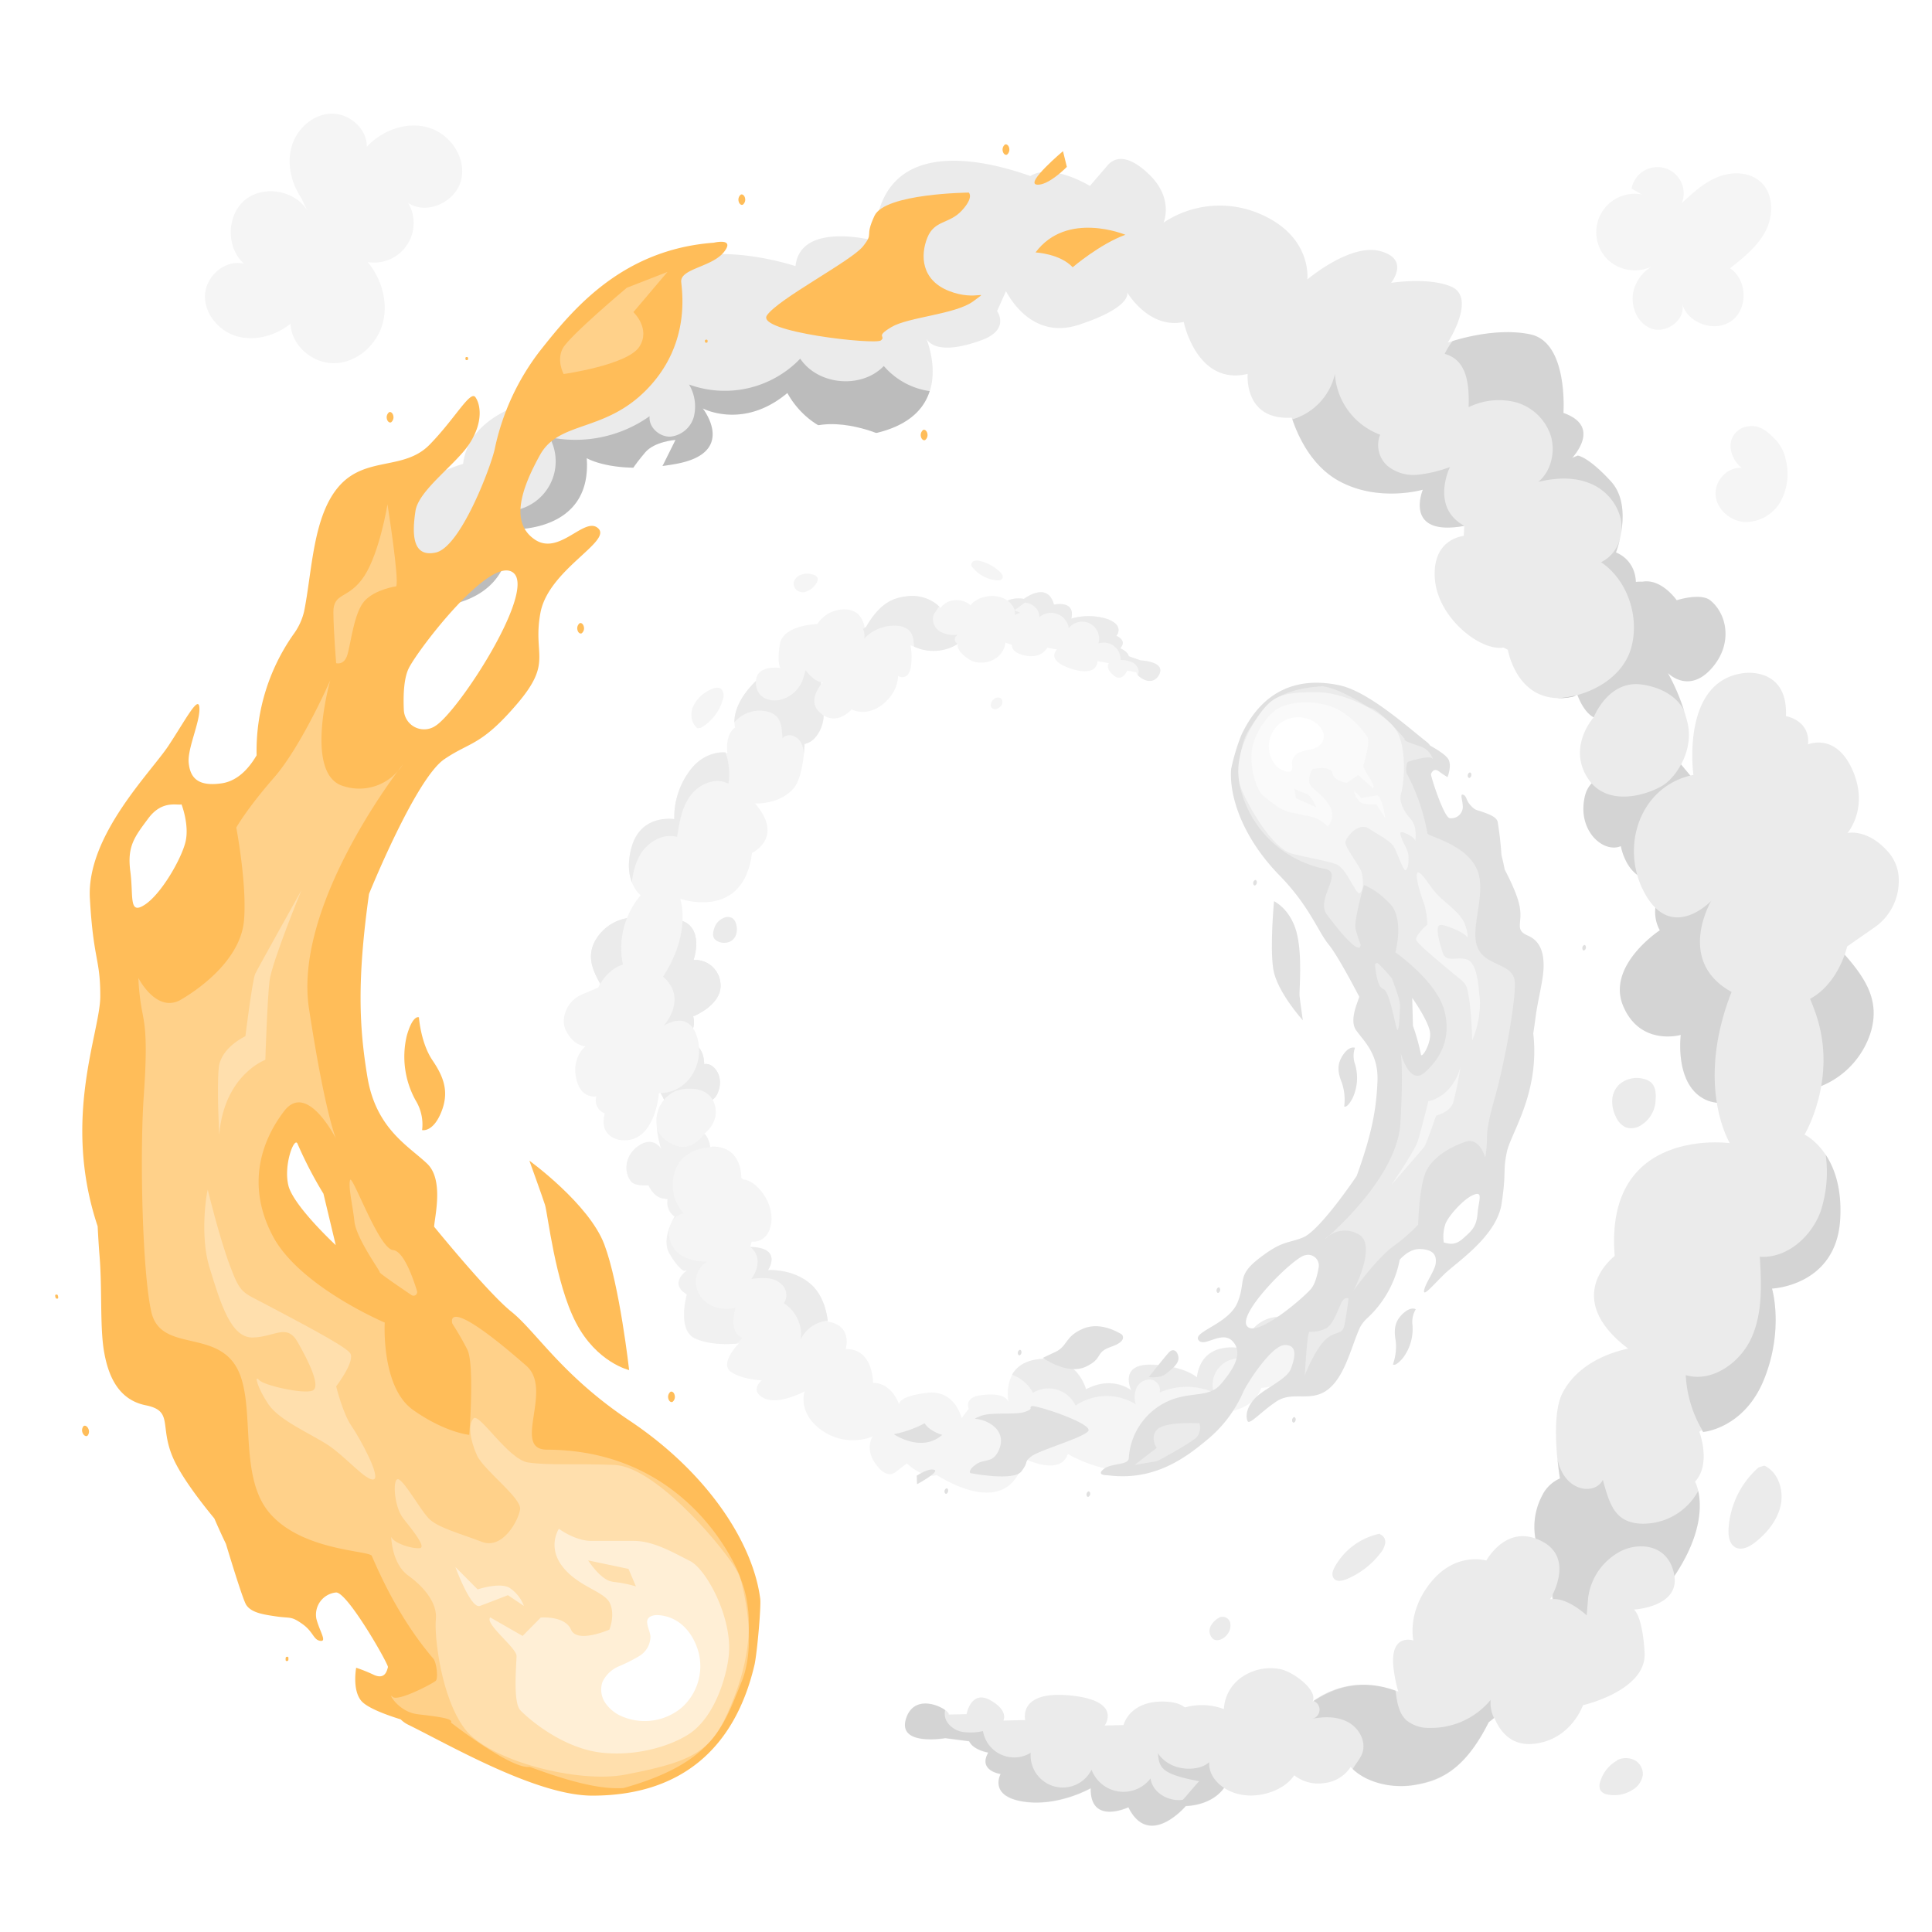 <svg class="animated" id="freepik_stories-fire-ball" xmlns="http://www.w3.org/2000/svg" viewBox="0 0 500 500" version="1.1" xmlns:xlink="http://www.w3.org/1999/xlink" xmlns:svgjs="http://svgjs.com/svgjs"><style>svg#freepik_stories-fire-ball:not(.animated) .animable {opacity: 0;}svg#freepik_stories-fire-ball.animated #freepik--fire-ball--inject-76 {animation: 1.5s Infinite  linear wind;animation-delay: 0s;}            @keyframes wind {                0% {                    transform: rotate( 0deg );                }                25% {                    transform: rotate( 1deg );                }                75% {                    transform: rotate( -1deg );                }            }        </style><g id="freepik--background-complete--inject-76" class="animable" style="transform-origin: 257.834px 208.401px;"><path d="M424.92,50.33a9.94,9.94,0,0,0-8.52,17.15,10.24,10.24,0,0,0,12,1,10.39,10.39,0,0,0-5.45,6.1c-1.3,4,.48,9,4.4,10.45s9-2.32,8-6.38c1.46,5.1,8.58,7.51,12.84,4.34s4-10.68-.47-13.55c3.56-2.8,7.23-5.74,9.28-9.79s2-9.53-1.36-12.58c-2.88-2.62-7.38-2.72-11-1.29s-6.55,4.14-9.39,6.79a6.8,6.8,0,1,0-13-3.76" style="fill: rgb(245, 245, 245); transform-origin: 435.747px 64.294px;" id="elcpvpxcxi2wi" class="animable"></path><path d="M462.16,119a10.59,10.59,0,0,0-2.64-5.2c-1.4-1.39-3.69-4-7-3.46h0a5.1,5.1,0,0,0-4.46,3.61c-.71,2.61.62,5.45,2.71,7.16-3.71-.38-7.1,3.36-6.77,7.07s3.84,6.71,7.56,6.92a10.45,10.45,0,0,0,9.23-5.28A14.85,14.85,0,0,0,462.16,119Z" style="fill: rgb(245, 245, 245); transform-origin: 453.3px 122.684px;" id="elnalce0ak4s" class="animable"></path><path d="M79.51,54.45C76.26,49.15,68,47.83,63.3,51.84s-4.8,12.34-.12,16.42c-4.76-1.23-9.85,3.08-10.12,8s3.6,9.47,8.33,10.79,10-.23,13.81-3.27C75.37,89.46,81,94.19,86.69,94S97.46,89.31,99,83.82s-.2-11.6-3.83-16A10.23,10.23,0,0,0,105.62,52.5c4.86,3.28,12.39-.25,13.74-6s-2.87-11.84-8.5-13.49-12,.7-15.94,5c.12-4.7-4.52-8.74-9.23-8.59s-8.86,3.89-10.19,8.41S75.38,47.4,78,51.3" style="fill: rgb(245, 245, 245); transform-origin: 86.33px 61.711px;" id="el91jy7z1d1bf" class="animable"></path><path d="M197.66,361.82c3.78,1.95,10.58-1.73,10.58-1.73s-2,5.65,4.58,10.17a13.84,13.84,0,0,0,13.06,1.48s-2.12,2.91.56,6.86,4.61,2.93,5.34,2.37l2.91-2.24s4.42,4.2,7.7,3c5.86,3.6,19.18,9.92,22.68-4.26,0,0,9.34,4.75,11.28-1.18,0,0,21.91,12.83,22.38-7,0,0,8,1.14,10.54-3.81,0,0,14.16,2.31,17.15-6.29,0,0,10.52-.59,9.44-7.36,0,0,6.6.76,7-3.72l4-1.59s2.33,4.42,3.1.59.92-8.64-8-4.12c0,0-7.28-3.64-13.41-1.84a8.92,8.92,0,0,0-6.35,7.94s-11-3.05-12.4,7.34c0,0-3.3-3.07-11.83-3.28s-5.11,6.67-5.11,6.67-4.8-4-11.76-.31c0,0-2.24-9-12.36-7.74-8.71,1.06-8.11,8.9-7.77,11.06-.32-.9-1.68-2.51-7.27-1.73-4.28.59-3,3.47-3,3.47L248.9,367c-.67-2.21-2.85-7.24-8.91-6.54-7.72.88-7.29,3-7.29,3s-1.87-5.61-6.75-5.57c0,0,.07-8.94-7.09-8.75,0,0,2-6.41-5.12-7.16L197.1,357.26S193.88,359.86,197.66,361.82Z" style="fill: rgb(245, 245, 245); transform-origin: 273.056px 363.47px;" id="elzgpg7vud6dg" class="animable"></path><path d="M177.66,283.91s6,3.5,8-.89-1-8.13-3.43-7.62c0,0,.14-3.8-2.45-5.12l-2.6-1.32a5.24,5.24,0,0,0,2.2-5.92s8.18-3.2,7-9.1a6.57,6.57,0,0,0-6.89-5.49s2.34-6.64-1.61-9.45c-2.46-1.75-9.25-1.77-14-1.54a11.75,11.75,0,0,0-9.93,6.17c-1.91,3.71-.91,6.89,1.42,11l3.3,20.84L157.07,283,169.46,280l4.19,7.93Z" style="fill: rgb(235, 235, 235); transform-origin: 169.721px 262.644px;" id="elf84ozamzaf6" class="animable"></path><path d="M177.66,283.91s6,3.5,8-.89-1-8.13-3.43-7.62c0,0,.14-3.8-2.45-5.12l-2.6-1.32a5.24,5.24,0,0,0,2.2-5.92s8.18-3.2,7-9.1a6.57,6.57,0,0,0-6.89-5.49s2.34-6.64-1.61-9.45c-2.46-1.75-9.25-1.77-14-1.54a11.75,11.75,0,0,0-9.93,6.17c-1.91,3.71-.91,6.89,1.42,11l3.3,20.84L157.07,283,169.46,280l4.19,7.93Z" style="fill: rgb(235, 235, 235); transform-origin: 169.721px 262.644px;" id="eljy97x2bssfl" class="animable"></path><path d="M268.65,351.78c-3.63.44-5.64,2.07-6.73,4a10.16,10.16,0,0,1,5.43,4.66,7.73,7.73,0,0,1,11,3.33,14.3,14.3,0,0,1,15.61-.32,5.87,5.87,0,0,1,.24-4.4,3.74,3.74,0,0,1,3.72-2,2.75,2.75,0,0,1,2.21,3.32,17.58,17.58,0,0,1,14,0,6.82,6.82,0,0,1,9.93-7.9,9.1,9.1,0,0,1,15.71-5.86,21.72,21.72,0,0,1,7.93-4.95l-1.29-.3a17.75,17.75,0,0,0-4.51,1.7s-7.28-3.64-13.41-1.84a8.92,8.92,0,0,0-6.35,7.94s-11-3.05-12.4,7.34c0,0-3.3-3.07-11.83-3.28s-5.11,6.67-5.11,6.67-4.8-4-11.76-.31C281,359.52,278.77,350.54,268.65,351.78Z" style="fill: rgb(235, 235, 235); transform-origin: 304.81px 352.245px;" id="elxyrdr8hkp2" class="animable"></path><path d="M214.3,344.41c.12-.66.13-8.13-4.57-12.18s-11-3.55-11-3.55,4-5.79-4.53-6L179,327.9s-6.76,3.76-1.29,7.09c0,0-2.65,9.29,2.19,11.44s11.32,1.23,11.32,1.23-5.21,5.23-2,7.42,9.17,2.24,9.17,2.24Z" style="fill: rgb(245, 245, 245); transform-origin: 194.952px 340px;" id="elhepvp5mfu9a" class="animable"></path><path d="M194.54,321.34s4.27.57,5.06-4.82-4-11.13-7.23-11.26l-.52-.42s.35-8.15-7.43-8.09l-5.4,1s-2.7-4.25-7.15-2.23l-2,12.77,4.06-1.16s-3.17,5,.66,7.73c0,0-3.68,5.64-1.33,9.63S177,328.9,177,328.9l16.32-3.1Z" style="fill: rgb(245, 245, 245); transform-origin: 184.778px 311.938px;" id="elezdnsv9vigq" class="animable"></path><path d="M171.9,310.18s5.16,1.55,7.1-4.13c0,0,4.79-.27,5-5.88s-1.73-6.76-1.73-6.76,4.37-3.17,2.52-8-8.3-3.8-10.2-2.94a8.52,8.52,0,0,0-4.72,7.77,28.53,28.53,0,0,0,1.22,7s-2.08-3.32-5.8-.74-3.87,6.84-2,9.25c1.07,1.35,4.51,1,4.51,1S169.24,310.08,171.9,310.18Z" style="fill: rgb(245, 245, 245); transform-origin: 173.681px 296.058px;" id="elu8bfkwn1q6e" class="animable"></path><path d="M170.53,282.89s-.9,13-9.69,12.19c0,0-6-.4-4.34-6.94a3.57,3.57,0,0,1-2.16-4.4s-4.08.84-5.24-4.71,2.46-8.26,2.46-8.26-2.9.08-5-3.87a5.73,5.73,0,0,1-.49-4,7.69,7.69,0,0,1,4.49-5.51l4.26-1.81s5.18-11.53,16.07-3.38c7.75,5.81.84,13.31.84,13.31s6.27-4.35,8.58,2.59S178.14,283,170.53,282.89Z" style="fill: rgb(245, 245, 245); transform-origin: 163.414px 272.201px;" id="el7fa2li1ul8r" class="animable"></path><path d="M176.05,232.59s16.33,5.84,18.57-11.86c0,0,8.47-3.92.8-12.78l-7.68-13.27s-5.62-.71-9.68,5.41A20.21,20.21,0,0,0,174.5,212s-8.65-1.47-11.06,7.31,2.37,12.38,2.37,12.38a21.22,21.22,0,0,0-4.95,15.7c1.07,9.22,5.53,13.66,11.09,4.81S177.05,235.94,176.05,232.59Z" style="fill: rgb(245, 245, 245); transform-origin: 179.701px 225.827px;" id="elr9v3uh3zgt" class="animable"></path><path d="M192.05,209.33s-8.61,2.08-7.85-5.63,4.05-8.86,4.05-8.86-.74-4.63,2-6.56c0,0-1.61-5,5.17-11.82s17.07-1.76,17.07-1.76l.68,9.41a9.12,9.12,0,0,1-2,6.55,4.89,4.89,0,0,1-2.91,1.85s-.32,8.35-2.73,11.33c-3.79,4.69-10.76,4.09-10.76,4.09Z" style="fill: rgb(245, 245, 245); transform-origin: 198.679px 191.24px;" id="elwcdb7e95uvr" class="animable"></path><path d="M195.4,176.46c-4.7,4.7-5.37,8.55-5.34,10.48a8.55,8.55,0,0,1,8.88-2.69c3.21,1,3.36,3.5,3.57,6.85,1.48-1.83,5.46-.6,5.49,4,.16-1.5.2-2.56.2-2.56a4.89,4.89,0,0,0,2.91-1.85,9.12,9.12,0,0,0,2-6.55l-.06-.78a5.2,5.2,0,0,1-1-2.44c-.21-1.7.5-3.43.42-5.12v-.22a4.27,4.27,0,0,0-.13-.77l-.17-.19C210.66,173.9,201.57,170.29,195.4,176.46Z" style="fill: rgb(235, 235, 235); transform-origin: 201.602px 184.008px;" id="elz39biipxnh" class="animable"></path><path d="M294.12,174l-2.4-.46s-1.29,3.16-3.55,1.23-1.2-3.13-1.2-3.13l-2.93-.55s.17,4.21-6.73,2-3.75-5-3.75-5l-2.54-.47s-1.39,3-5.9,2-3-3.71-3-3.71-3.23.27-2.57-1.75a3.94,3.94,0,0,1,1.94-2.53s-5.17-.84-3-4.22S265,155,265,155s6.14-4.76,7.73,1.46c0,0,5.63-1.33,4.49,3.61a15.91,15.91,0,0,1,9.43.14c4.5,1.73,2.22,4.32,2.22,4.32s3,1.06,1,3.22c0,0,1.93.74,2.24,2.06l3.1,1.08s6.72.26,4.67,3.78S293.73,174.52,294.12,174Z" style="fill: rgb(245, 245, 245); transform-origin: 279.114px 164.719px;" id="elpq4uov7l5ie" class="animable"></path><path d="M261.47,161.65a3.94,3.94,0,0,0-1.94,2.53,1.29,1.29,0,0,0-.08.44L267,165.8c-.1-4.34,2.3-5.05-4.49-7.85.12,0,2.64-2,2.77-2,1.95.14,3.84,1.83,3.68,3.78a4.66,4.66,0,0,1,7.64,2.82,4.4,4.4,0,0,1,7.66,4A4.33,4.33,0,0,1,290,170.8a7.51,7.51,0,0,1,2.75.48,3.09,3.09,0,0,1,1.86,2,2.16,2.16,0,0,1-.15,1.44c1,1.11,3.87,2.74,5.46,0,2-3.52-4.67-3.78-4.67-3.78l-3.1-1.08c-.31-1.32-2.24-2.06-2.24-2.06,1.92-2.16-1-3.22-1-3.22s2.28-2.59-2.22-4.32a15.91,15.91,0,0,0-9.43-.14c1.14-4.94-4.49-3.61-4.49-3.61C271.12,150.25,265,155,265,155s-4.38-.95-6.53,2.42S261.47,161.65,261.47,161.65Z" style="fill: rgb(235, 235, 235); transform-origin: 279.12px 164.749px;" id="eljg0z04h274k" class="animable"></path><path d="M236.07,167.12a12.3,12.3,0,0,0,11.92-.55c-.84,1.4,2.11,4,4,4.64a6.93,6.93,0,0,0,5.71-.84,5.65,5.65,0,0,0,2.51-4.09,8.59,8.59,0,0,0,6.08.36A5.2,5.2,0,0,0,270,163a4,4,0,0,0-2.52-4.06,5,5,0,0,0-4.81.23c.26-2.08-1.62-4.17-4.29-4.76s-5.83.4-7.2,2.24a5.35,5.35,0,0,0-4.1-1.31,4.9,4.9,0,0,0-3.68,2c-1.71-2.13-5.22-3.36-8.56-3s-6.88,1.42-10.66,7.92l-3.67,2.58Z" style="fill: rgb(245, 245, 245); transform-origin: 245.262px 162.863px;" id="elxt5n41wutek" class="animable"></path><path d="M251.37,146.24a1.1,1.1,0,0,1,.85-1.1,2.91,2.91,0,0,1,1.52.07,11.27,11.27,0,0,1,5.13,2.88c.44.43.86,1.07.53,1.61s-1,.53-1.59.47a9.18,9.18,0,0,1-6.49-3.81" style="fill: rgb(245, 245, 245); transform-origin: 255.419px 147.634px;" id="elqid7s3txest" class="animable"></path><path d="M257.53,183.51a1,1,0,0,1-1.12-1.07,2,2,0,0,1,.87-1.55,1.5,1.5,0,0,1,1.82-.14,1.48,1.48,0,0,1,0,1.89,2.9,2.9,0,0,1-1.77,1" style="fill: rgb(245, 245, 245); transform-origin: 257.924px 182.073px;" id="el82zk1bponga" class="animable"></path><path d="M208.46,153.21a2.73,2.73,0,0,1-2.27-.49,2.18,2.18,0,0,1-.72-2.22,2.88,2.88,0,0,1,1.91-1.78,4.72,4.72,0,0,1,3.37.11,1.43,1.43,0,0,1,.85.8,1.62,1.62,0,0,1-.24,1.16,4.89,4.89,0,0,1-2.82,2.32" style="fill: rgb(245, 245, 245); transform-origin: 208.512px 150.871px;" id="eliykbiy3yih" class="animable"></path><path d="M180.52,188.47c-1.63-1.18-2-3.72-1.13-5.68a9.06,9.06,0,0,1,4.44-4.3c.94-.48,2.17-.82,2.91-.1a2.78,2.78,0,0,1,.31,2.72,12.23,12.23,0,0,1-5.71,7.27" style="fill: rgb(245, 245, 245); transform-origin: 183.102px 183.223px;" id="el0amf2q6mwjqh" class="animable"></path><path d="M185.67,243.57a3.66,3.66,0,0,0,3.58-.06,3.13,3.13,0,0,0,1.31-1.87,4.59,4.59,0,0,0,0-2.3,2.87,2.87,0,0,0-1-1.71,2.51,2.51,0,0,0-2.28-.07,4.17,4.17,0,0,0-2.42,2.65C184.46,241.41,184.16,242.81,185.67,243.57Z" style="fill: rgb(235, 235, 235); transform-origin: 187.621px 240.664px;" id="elcqsjlr9w2zu" class="animable"></path><path d="M202,172.88s-6.27-1-6.38,3.53,4.19,5.47,6.85,4.55a8.41,8.41,0,0,0,5.36-5.25l.68-2.27s2.17,3.13,4.45,3.17c0,0-4.53,4.64-.64,7.92,3.11,2.63,6.11,1.11,8.08-.93,0,0,3.76,2.06,8-1.29s4-7.36,4-7.36,3.09,1.81,3.46-3.42-1-9.51-6.48-8.23l-5.49,1.27s.54-6.25-4.61-6.83a8.32,8.32,0,0,0-7.75,3.77s-8.94.16-9.72,5.29S202,172.88,202,172.88Z" style="fill: rgb(245, 245, 245); transform-origin: 215.767px 171.817px;" id="elu8ahp44jeb" class="animable"></path><path d="M223.36,162.77a4.56,4.56,0,0,1,.31,2.5,10.58,10.58,0,0,1,8.55-3.31,4.83,4.83,0,0,1,3.13,1.26c1,1.07,1.1,2.59,1.21,4.11a11.73,11.73,0,0,0,11.31-.69,1.27,1.27,0,0,1,.3-2.42,7.38,7.38,0,0,1-4.9-.8,3.71,3.71,0,0,1-1.63-4.36,16.4,16.4,0,0,1,1.44-2.08,10.22,10.22,0,0,0-8.28-2.68c-3.34.37-6.88,1.42-10.66,7.92Z" style="fill: rgb(235, 235, 235); transform-origin: 235.765px 161.34px;" id="elnofrglcky9b" class="animable"></path><path d="M178.06,200.09A20.21,20.21,0,0,0,174.5,212s-8.65-1.47-11.06,7.31c-1.13,4.12-.68,7.1.12,9.1a17.19,17.19,0,0,1,2.27-7.47c2-3.14,5.84-5.35,9.41-4.35.56-3.72,1.2-7.6,3.41-10.64s6.54-4.9,9.86-3.13a16.44,16.44,0,0,0-.74-8.05l0,0S182.12,194,178.06,200.09Z" style="fill: rgb(235, 235, 235); transform-origin: 175.736px 211.574px;" id="elhe32dc6zlyo" class="animable"></path><g id="elbcakbel5nfv"><g style="opacity: 0.2; transform-origin: 182.298px 332.547px;" class="animable"><path d="M180.07,332.37a6.13,6.13,0,0,1,3-5.9,11.57,11.57,0,0,1-6.55-1.46,7,7,0,0,1-3.43-5.72,5.59,5.59,0,0,1,.37-2.05c-.81,2-1.51,4.91-.13,7.25,2.35,4,3.72,4.41,3.72,4.41l.78-.15c-1.65,1.3-3.93,3.87,0,6.24,0,0-2.65,9.29,2.19,11.44,3.88,1.72,8.8,1.47,10.61,1.31a11.52,11.52,0,0,0,1.42-1.5c-2.77-1.43-2.49-4.61-1.71-7.81a9.41,9.41,0,0,1-6.49-.69A7.06,7.06,0,0,1,180.07,332.37Z" style="fill: rgb(224, 224, 224); transform-origin: 182.298px 332.547px;" id="elgirorv9bkx" class="animable"></path></g></g><g id="elxxgu0sh6jt"><g style="opacity: 0.2; transform-origin: 172.958px 304.215px;" class="animable"><path d="M163.32,305.74c1.07,1.35,4.51,1,4.51,1s1.41,3.35,4.07,3.45a6,6,0,0,0,.9.16,4.39,4.39,0,0,0,1.82,4.52,13.7,13.7,0,0,0-1,1.81A4.89,4.89,0,0,1,176.9,314a11,11,0,0,1-1.62-12.3c1.58-3.06,5.1-4.61,8.53-4.8-.46-2.77-1.56-3.44-1.56-3.44s-3,4.64-7.42,3-4.87-4.71-4.87-4.71a27.78,27.78,0,0,0,1.11,5.52s-2.08-3.32-5.8-.74S161.4,303.33,163.32,305.74Z" style="fill: rgb(224, 224, 224); transform-origin: 172.958px 304.215px;" id="eljll46rjcrcp" class="animable"></path></g></g><g id="el6r4iuaoqlp3"><g style="opacity: 0.2; transform-origin: 185.285px 296.875px;" class="animable"><path d="M184.42,296.75l-.5.09a12.94,12.94,0,0,1,2.73.16A8.89,8.89,0,0,0,184.42,296.75Z" style="fill: rgb(224, 224, 224); transform-origin: 185.285px 296.875px;" id="el49xljcqexcm" class="animable"></path></g></g><path d="M194.44,331a17.24,17.24,0,0,1,4.53-.14,5.54,5.54,0,0,1,3.82,2.09,3.81,3.81,0,0,1,.07,4.34,9.55,9.55,0,0,1,4.36,9.39,8.39,8.39,0,0,1,7-4.86c-.32-2.72-1.37-6.87-4.47-9.54-4.71-4.05-11-3.55-11-3.55s4-5.79-4.53-6C198.25,326.12,194.44,331,194.44,331Z" style="fill: rgb(235, 235, 235); transform-origin: 204.22px 334.705px;" id="elwai481buzjj" class="animable"></path><path d="M318.62,199c-.59,7.41,3.28,18.11,12.47,27.51,7.78,7.95,10,14.55,12.74,17.9,2.28,2.78,6.57,10.9,7.95,13.56-.37,1.35-2.64,6-.85,8.61,2,2.88,5.86,6.1,5.56,13.26-.3,7-1.34,13.33-5.38,24.49,0,0-9.43,14.06-13.84,15.9-4,1.65-5.26.7-11.31,5.35s-3.41,6-5.7,11.53-11.56,7.52-10.11,9.67,6-2.62,8.82.31.47,7.07-3.07,11.17-9.27,1.14-16.17,5.79a17.4,17.4,0,0,0-7.61,13.38c-.19,1.84-4.49,1.14-6.52,2.79s1,1.57,1,1.57c12.67,1.7,21-5.16,26.31-9.6a33,33,0,0,0,8.86-12c1.18-2.5,7.34-12.06,10.76-12.1s2.57,3.39,1.56,6.13-6.86,5.14-9.23,7.58-2.49,4.81-2,5.95,3.34-2.29,7.49-5.06,8.8.29,13.2-3,6-10.61,8.25-15.81a8.58,8.58,0,0,1,2.09-2.78A27.67,27.67,0,0,0,362.25,326c1-1.07,2.92-2.9,5.46-2.75,3.37.2,4.06,1.68,3.86,3.63s-2.63,5.09-3,7,2.08-1.05,5.21-4.12,13.54-9.76,14.83-18.23.28-8.29,1.36-13.39c1-4.85,8.6-15.27,6.84-30.7.21-1.37.42-2.8.58-4.07.55-4.35,1.95-9.43,2.08-12.76s-.47-6.93-4.05-8.47-1.26-3.08-2.16-7.69c-.54-2.75-2.41-6.67-3.84-9.4-.25-1.29-.53-2.55-.84-3.72a87.21,87.21,0,0,0-1-8.74c-.45-1.2-1.93-1.74-3.74-2.41s-1.93-.34-3.22-1.72-1-2.44-1.93-2.78-.2,1.22-.11,3.06a3,3,0,0,1-3.42,3c-1.55-.32-5-11.13-4.82-11.45s.68-1.67,2.1-.63a22.33,22.33,0,0,0,2.17,1.45s1.16-2.79.27-4.54c-.61-1.18-3.17-2.73-4.78-3.62a3.37,3.37,0,0,0-.83-.91c-5.1-4-15.2-13.13-22.67-14.7-11.75-2.47-20.37,2.18-25.39,13A54,54,0,0,0,318.62,199Zm55.59,117.44c1-2.13,4.66-6.24,7.18-7.23s1.29,1.38,1,4.85-1.53,4.5-3.89,6.58-4.22.92-4.84.94A10.15,10.15,0,0,1,374.21,316.39Zm-34.82,17c-2,2.43-14.31,13-16.68,9.72s11.4-17.09,14.85-18.27l.1,0a2.77,2.77,0,0,1,3.61,3.1C340.93,330,340.36,332.23,339.39,333.41Zm30.73-65.9c.1,2.89-2.19,6.45-2.38,5.36a53.87,53.87,0,0,0-2.07-7.42l-.19-7.23S370,264.61,370.12,267.51Z" style="fill: rgb(224, 224, 224); transform-origin: 342.193px 279.374px;" id="elfoz7k675z5w" class="animable"></path><path d="M342.93,320.64s.32-.26.86-.74A7.13,7.13,0,0,0,342.93,320.64Z" style="fill: rgb(255, 255, 255); transform-origin: 343.36px 320.27px;" id="elz9scdemvgqs" class="animable"></path><path d="M343,224.89c4.77,1-2.58,7.83.4,11.8,9.23,12.29,8.72,7.73,8.72,7.73a39.54,39.54,0,0,1-1.27-3.87c-.59-2.18,2.14-11.49,2.14-11.49s3.15,1,6.81,4.92,1.33,12.49,1.33,12.49,10.42,7.24,12.58,14.77-1.17,13-5.08,16.38-6.14-5.17-6.14-5.17.76,3.65-.07,18.19c-.72,12.67-14.93,26-18.58,29.26a7,7,0,0,1,7.69-.5C356.57,322,350.3,334,350.3,334s5.68-8,10.26-11.44a44.28,44.28,0,0,0,6.46-5.63s.15-7.88,1.6-12.61,6.95-7.58,10.65-8.83,5.11,4.1,5.11,4.1a30.73,30.73,0,0,0,.43-4.19c.05-2.1-.11-3.75,2.14-11.64s5.19-23.69,5.11-29.22-7.64-4.19-9.71-9.44,2.83-14.59-.39-20.7-12.38-7.92-12.54-8.73a53,53,0,0,0-5.34-15.49h0c-.31-.56-.12-2.76.31-3s5.72-1.78,6.24-.9-.27-2.18-2.91-3.06-4.68-1.59-4.18-2c0,0-6.75-8-9.3-8.15-3.38-2.11-8.12-4.94-12-5.48-12.81.85-15.16,5.56-18.77,10.88s-2.73,14.35-2.73,14.35A28.2,28.2,0,0,0,343,224.89Z" style="fill: rgb(235, 235, 235); transform-origin: 356.354px 255.795px;" id="elfedfqjskxn9" class="animable"></path><path d="M366.4,338.85a6.31,6.31,0,0,0-.85,4.08,12.36,12.36,0,0,1-2.51,8.55c-2,2.36-2.55,1.62-2.55,1.62a13.74,13.74,0,0,0,.71-6.13c-.5-2.83-.28-5,1.87-7S366.4,338.85,366.4,338.85Z" style="fill: rgb(224, 224, 224); transform-origin: 363.445px 345.934px;" id="elpej380y2kc" class="animable"></path><path d="M350.66,271.17a6.34,6.34,0,0,0,0,4.17,12.29,12.29,0,0,1-.63,8.88c-1.44,2.73-2.15,2.13-2.15,2.13a13.74,13.74,0,0,0-.61-6.14c-1.09-2.66-1.33-4.82.34-7.25S350.66,271.17,350.66,271.17Z" style="fill: rgb(224, 224, 224); transform-origin: 348.806px 278.75px;" id="eldfzik8jggzf" class="animable"></path><path d="M269.87,351.41s6.33,4.51,11.07,2.32,2.27-3.7,6.63-5.19,2.8-3.14,2.8-3.14-5.16-3.58-10-1.57-4,4.55-7.26,6.06Z" style="fill: rgb(224, 224, 224); transform-origin: 280.256px 348.774px;" id="elde9z3kg1wih" class="animable"></path><path d="M297.31,356.39s2.88.4,4.43-.84,3.46-2.67,3.24-4.33-1.4-2.33-2.42-1.27S297.31,356.39,297.31,356.39Z" style="fill: rgb(224, 224, 224); transform-origin: 301.154px 352.945px;" id="elv5p6e4y5ps" class="animable"></path><path d="M381,269.24a24.41,24.41,0,0,0,2-10.33c-.48-5.41-.91-10.2-3.86-10.73s-4.92,1-5.84-1.85-1.91-6.68-.62-6.93,6.38,2.06,6.86,2.94.44-1-.58-3.51-4.81-5.1-6.84-7.16-4.09-6-5.14-5.87.68,5.88,1.49,7.78a20.91,20.91,0,0,1,.91,5.72s-3.36,2.87-2.8,4.07,6.76,6.25,9.75,8.75,3.22,2.15,3.87,6.34S381,269.24,381,269.24Z" style="fill: rgb(245, 245, 245); transform-origin: 374.763px 247.518px;" id="elh4cwqtwj957" class="animable"></path><path d="M349,336.07s-.5,4.06-1.06,6.86-2.45,1.26-5.14,4-5.1,8.94-5.1,8.94.52-10.39,1.14-11.21a8.35,8.35,0,0,0,4.63-1.05c1.76-1.25,3.08-5.4,3.84-6.75S349,336.07,349,336.07Z" style="fill: rgb(235, 235, 235); transform-origin: 343.35px 345.912px;" id="elldc276dpv5o" class="animable"></path><path d="M329.72,233.23s4.13,1.92,5.78,7.85.7,15.36.82,16.63.85,6.35.85,6.35-6.76-7.45-7.66-13.31S329.72,233.23,329.72,233.23Z" style="fill: rgb(224, 224, 224); transform-origin: 333.164px 248.645px;" id="el3zcawyxzcxg" class="animable"></path><path d="M366.26,217.62s.69-3.6-1.18-5.67-3.14-4.59-2.47-6.65,1.54-10.55-.8-15.49-13.6-10.52-20.19-10.63c-10.5-.18-12.62.85-16.93,7.6s-5.05,13.28-3.46,17.32,7.91,15.54,13.21,16.85,8.78,1.77,11.41,2.74,5.14,8.14,6.06,7.45,1-2.84.58-5-4.8-7-4.26-8.46,3.48-4.92,6-3.26,5.57,3.15,6.47,4.67,2,5.09,2.82,6,1.53-3.36.56-5.28-2.26-4.47-1.41-4.45S366.05,216.59,366.26,217.62Z" style="fill: rgb(245, 245, 245); transform-origin: 343.422px 205.174px;" id="el8t2rmdphiag" class="animable"></path><path d="M355.87,249.79a.5.5,0,0,1,.86-.39,42.83,42.83,0,0,1,3.6,3.94c-.18.09,2.19,5.18,2,7.51s-.12,4.72-.57,5.65-1.9-10-3.79-10.56C356.58,255.53,356.06,251.84,355.87,249.79Z" style="fill: rgb(235, 235, 235); transform-origin: 359.104px 257.9px;" id="el9yi1pjvp2k" class="animable"></path><path d="M310.42,368.36a4,4,0,0,1-.59,3.44c-1.2,1.46-10.29,6.32-10.29,6.32l-5.89,1,5.7-4.42s-1.91-2.73.19-4.8S310.42,368.36,310.42,368.36Z" style="fill: rgb(235, 235, 235); transform-origin: 302.114px 373.71px;" id="eldhx8io8cr4" class="animable"></path><path d="M377.94,276.27a84.81,84.81,0,0,1-1.83,9c-.86,2.65-4.45,3.45-4.45,3.45s-2.52,7.36-3.08,8.09-8.51,9.86-8.51,9.86,6-8.76,6.8-11.21S369.66,285,369.66,285,375.61,284.14,377.94,276.27Z" style="fill: rgb(245, 245, 245); transform-origin: 369.005px 291.47px;" id="elcueay8tv3o" class="animable"></path><path d="M251.09,381.23s11.24,2.25,13.28-.46.47-2.16,2.41-3.78,12.82-4.63,14.78-6.52-13.7-7-14.57-6.55.78.62-1.78,1.49-8.95-.12-11.69,1.15-.4-.18,3,2.06,2.85,5.54,1.39,7.73-3.3,1.19-5.37,2.66S251.09,381.23,251.09,381.23Z" style="fill: rgb(224, 224, 224); transform-origin: 266.366px 372.999px;" id="eljfsftba9abd" class="animable"></path><path d="M231.33,371.17s7.13,4.92,12.53.17c0,0-3.24-.85-4.56-3A28.62,28.62,0,0,1,231.33,371.17Z" style="fill: rgb(224, 224, 224); transform-origin: 237.595px 370.874px;" id="elwuayga6y7s" class="animable"></path><path d="M237.32,384.12s5.94-3.19,4.48-3.73-4.55,1.51-4.55,1.51Z" style="fill: rgb(224, 224, 224); transform-origin: 239.64px 382.21px;" id="elvnm9bblzvtg" class="animable"></path><path d="M326.94,205.93c1.94,1.54,4.29,3.73,7,4.29l5.67,1.2a8.67,8.67,0,0,1,4,2.53,4.5,4.5,0,0,0,.54-5.25c-1.59-3.15-4.9-4.41-5.28-6.18a5.1,5.1,0,0,1,.83-3.49s4.72-1,5.13,1.08,3.71,2.47,3.71,2.47l2.95-2,3.8,3.38c1-.65-2.66-4.8-2.43-5.88s1.85-6.09,1-7.4-4.58-6.35-9.87-8-10.52-.75-12.77.44c-3.81,2-6.22,7.11-6.84,9.24C322.9,197.31,325,204.4,326.94,205.93Zm11-.57c1.53.48,2.67,3.54,2.67,3.54l-5.16-2.28-.5-2.55A17.16,17.16,0,0,0,337.9,205.36Z" style="fill: rgb(250, 250, 250); transform-origin: 339.672px 197.864px;" id="eloyi7pt4pfqf" class="animable"></path><path d="M328.38,193.48c.17,2.79,1.57,5.41,4.46,6.17.8.18,1.46,0,1.57-.67s-.12-1.34,0-2a3.13,3.13,0,0,1,2-2.29,19.82,19.82,0,0,1,3.07-.82,4.34,4.34,0,0,0,2.64-1.63,3.27,3.27,0,0,0,.18-3,5.4,5.4,0,0,0-2-2.31,7.88,7.88,0,0,0-8-.39A7.57,7.57,0,0,0,328.38,193.48Z" style="fill: rgb(255, 255, 255); transform-origin: 335.477px 192.674px;" id="elaq8rekreiq9" class="animable"></path><path d="M358.52,211.77s-.89-6.09-2.19-5.9-4.05.65-4.05.65l-1.83-1.89a5.08,5.08,0,0,0,1.44,2.86c1.21,1,4.28.65,4.28.65Z" style="fill: rgb(250, 250, 250); transform-origin: 354.485px 208.2px;" id="elcjaee1dzsib" class="animable"></path><path d="M334.39,367.57c0,.36.21.65.46.6h0a.89.89,0,0,0,.48-.82c0-.37-.21-.65-.46-.59S334.4,367.2,334.39,367.57Z" style="fill: rgb(224, 224, 224); transform-origin: 334.86px 367.464px;" id="el2h0ewx8n6jm" class="animable"></path><path d="M263.41,350.14c0,.37.21.66.46.61h0a.86.86,0,0,0,.49-.82c0-.36-.22-.64-.47-.59A.89.89,0,0,0,263.41,350.14Z" style="fill: rgb(224, 224, 224); transform-origin: 263.886px 350.045px;" id="elramo8v4cbjo" class="animable"></path><path d="M314.84,334c0,.37.21.66.46.6h0a.87.87,0,0,0,.48-.82c0-.37-.22-.65-.47-.59A.88.88,0,0,0,314.84,334Z" style="fill: rgb(224, 224, 224); transform-origin: 315.31px 333.895px;" id="elgsdmrl5twn" class="animable"></path><path d="M409.5,245.38c0,.37.21.65.46.6h0a.87.87,0,0,0,.48-.82c0-.37-.22-.65-.47-.59A.88.88,0,0,0,409.5,245.38Z" style="fill: rgb(224, 224, 224); transform-origin: 409.97px 245.274px;" id="el4frlo361ni8" class="animable"></path><path d="M324.33,228.56c0,.37.21.65.46.6h0a.89.89,0,0,0,.48-.82c0-.37-.21-.65-.46-.59A.87.87,0,0,0,324.33,228.56Z" style="fill: rgb(224, 224, 224); transform-origin: 324.8px 228.454px;" id="elw3q6vb16dh" class="animable"></path><path d="M379.85,200.73c0,.37.21.65.46.6h0a.88.88,0,0,0,.48-.82c0-.37-.21-.65-.46-.59A.88.88,0,0,0,379.85,200.73Z" style="fill: rgb(224, 224, 224); transform-origin: 380.32px 200.624px;" id="elrmcyxn0gdtg" class="animable"></path><path d="M244.44,386c0,.36.21.65.46.6h0a.92.92,0,0,0,.49-.82c0-.37-.22-.65-.47-.59A.85.85,0,0,0,244.44,386Z" style="fill: rgb(224, 224, 224); transform-origin: 244.914px 385.894px;" id="elafi6khrz95" class="animable"></path><path d="M281.19,386.77c0,.37.21.66.46.61h0a.89.89,0,0,0,.49-.82c0-.36-.22-.64-.47-.59A.9.9,0,0,0,281.19,386.77Z" style="fill: rgb(224, 224, 224); transform-origin: 281.665px 386.675px;" id="el6e27tcbqn34" class="animable"></path><path d="M322.92,373.17v-.05" style="fill: rgb(224, 224, 224); transform-origin: 322.92px 373.145px;" id="ellsgi29zp2b" class="animable"></path><path d="M290.38,368.75v0" style="fill: rgb(224, 224, 224); transform-origin: 290.38px 368.75px;" id="el53gl32ce64x" class="animable"></path><path d="M403.7,260l0-.2" style="fill: rgb(224, 224, 224); transform-origin: 403.7px 259.9px;" id="el3flce0orfbw" class="animable"></path><path d="M383.61,204.31l0-.2" style="fill: rgb(224, 224, 224); transform-origin: 383.61px 204.21px;" id="elr3m8vwbkzu9" class="animable"></path></g><g id="freepik--Smoke--inject-76" class="animable" style="transform-origin: 286.201px 256.831px;"><path d="M357.25,65c-7.77-2.15-18.92,7.33-18.92,7.33s1.4-11.24-12.45-17.06a26.24,26.24,0,0,0-24.76,2.35s2.78-6.2-3.73-12.48-9.66-3.62-10.79-2.3l-4.53,5.28s-9.82-6.06-15.42-2.56c-12.27-4.38-39.4-10.89-40.34,16.73,0,0-19.16-5.16-20.44,6.58,0,0-45.58-15.2-38.72,21.68,0,0-15.21,1-18,11.17,0,0-27.14,1.23-29.31,18.34,0,0-19.27,5.18-14.62,17.29,0,0-12.52,1.18-11.44,9.62L87,151.41s-6-7.27-6,.12,1.67,16.36,16.49,4.49c0,0,14.91,3.9,25.55-1.82S131.73,137,131.73,137s21.56,1.36,20.11-18.43c0,0,7.3,4.4,23.18,1.47s6.86-14.34,6.86-14.34,10.47,5.59,21.9-4c0,0,7.66,15.76,25.91,9.53,15.72-5.37,11.54-19.66,10.08-23.52.95,1.54,4.08,4,14.14.37,7.68-2.76,4.13-7.57,4.13-7.57l2.3-5.15c2.1,3.84,8.1,12.29,19,8.65,14-4.65,12.35-8.37,12.35-8.37s5.64,9.65,14.66,7.68c0,0,3.36,16.59,16.55,13.45,0,0-1.16,12.63,12.27,11.25l24.85-34.84S365,67.1,357.25,65Z" style="fill: rgb(235, 235, 235); transform-origin: 221.298px 101.462px;" id="elbnc3v3aabhl" class="animable"></path><path d="M424.66,201.43s-12.54-4.14-14.53,4.78,4.94,14.68,9.34,12.77c0,0,1.2,7.09,6.52,8.53l5.33,1.43a9.92,9.92,0,0,0-1.77,11.82s-13.89,9.11-9.47,19.6,14.9,7.48,14.9,7.48-1.75,13.21,6.67,16.87c5.23,2.28,17.82-.33,26.6-2.63a22.21,22.21,0,0,0,16-15.29c2.09-7.62-1-13.12-6.92-19.82l-14.23-37.31.08-14.53L441.35,205.4l-10.86-13.06Z" style="fill: rgb(235, 235, 235); transform-origin: 447.341px 238.965px;" id="el266mt1pmcyd" class="animable"></path><g id="elmcfpf472eq"><path d="M424.66,201.43s-12.54-4.14-14.53,4.78,4.94,14.68,9.34,12.77c0,0,1.2,7.09,6.52,8.53l5.33,1.43a9.92,9.92,0,0,0-1.77,11.82s-13.89,9.11-9.47,19.6,14.9,7.48,14.9,7.48-1.75,13.21,6.67,16.87c5.23,2.28,17.82-.33,26.6-2.63a22.21,22.21,0,0,0,16-15.29c2.09-7.62-1-13.12-6.92-19.82l-14.23-37.31.08-14.53L441.35,205.4l-10.86-13.06Z" style="opacity: 0.1; transform-origin: 447.341px 238.965px;" class="animable"></path></g><g id="el2azjt1i9a87"><g style="opacity: 0.2; transform-origin: 163.96px 126.88px;" class="animable"><path d="M229.69,111.22c6.56-2.24,9.64-6,10.91-10a19.24,19.24,0,0,1-11.87-6.5c-5.77,6-17,5-21.63-1.9a27.06,27.06,0,0,1-28.78,6.69,11.1,11.1,0,0,1,1.27,8.25A7.05,7.05,0,0,1,173.5,113c-2.85.12-5.69-2.45-5.38-5.29a33.23,33.23,0,0,1-25.93,5.43,12.89,12.89,0,0,1-15.3,18.5,17.23,17.23,0,0,1-26.81,17,41.22,41.22,0,0,1-12.76,12.25l2.52.05A33.71,33.71,0,0,0,97.51,156s14.91,3.9,25.55-1.82S131.73,137,131.73,137s21.56,1.36,20.11-18.43c0,0,7.3,4.4,23.18,1.47s6.86-14.34,6.86-14.34,10.47,5.59,21.9-4C203.78,101.69,211.44,117.45,229.69,111.22Z" id="eldwmoyxiwiyv" class="animable" style="transform-origin: 163.96px 126.88px;"></path></g></g><path d="M333.21,103.67c.05,1.27,2.93,15.11,13.23,20.78s21.77,2.28,21.77,2.28S363.07,139,379,136.1l26-15.6s11.07-9.59-.36-13.64c0,0,1.29-18.23-8.53-20.32s-21.43,2.13-21.43,2.13,7.6-11.71.84-14.52-17.84-.59-17.84-.59Z" style="fill: rgb(235, 235, 235); transform-origin: 371.513px 104.635px;" id="el6q1lvjuly7f" class="animable"></path><path d="M378.81,138.7s-8.13.61-7.49,10.89,11.84,19,17.78,18l1.12.56s2.54,15.23,16.91,12.1l9.62-4s6.66,6.82,14.11,1.34l-1.33-24.42L422.47,157s3.89-10.55-4.25-14c0,0,4.62-11.89-1.29-18.36s-8.62-6.71-8.62-6.71l-29,12.1Z" style="fill: rgb(235, 235, 235); transform-origin: 401.072px 149.302px;" id="elue8z7mjqv7t" class="animable"></path><path d="M425.09,150.54s-10.17-.86-11.54,10.41c0,0-8.77,2.37-6.94,12.83s5.85,11.85,5.85,11.85-6.86,7.58-1.55,15.77,16.84,3.81,20,1.48,7.63-9,5.72-16.23a54.08,54.08,0,0,0-5-12.47s5.15,5.34,11-.88,4.51-14.17,0-17.89c-2.5-2.08-8.74-.07-8.74-.07S430,149.68,425.09,150.54Z" style="fill: rgb(235, 235, 235); transform-origin: 426.445px 178.303px;" id="el175e2mb7nny" class="animable"></path><path d="M438.25,200.54s-3.4-24.48,13.21-26.36c0,0,11.29-1.6,10.74,11.16,0,0,6.29,1,5.72,7.31,0,0,7.22-3.15,11.53,6.69s-1.33,16.24-1.33,16.24,5.33-1.27,10.82,5.22a11,11,0,0,1,2.46,7.14,14.56,14.56,0,0,1-6.18,12l-7.18,5s-5.1,23.37-28.44,12.52c-16.61-7.73-6.74-24.31-6.74-24.31s-9.92,10.5-16.91-1.45S424.15,203.39,438.25,200.54Z" style="fill: rgb(235, 235, 235); transform-origin: 457.131px 217.225px;" id="el61hjaw98xqi" class="animable"></path><path d="M447.65,295.84s-32.51-4.46-29.77,29.21c0,0-14.15,10.57,3.5,24l19.39,21.58s10.7-.88,15.83-13.79,2-23.34,2-23.34,16.61-.66,17.64-17.87-9.22-22-9.22-22,8.63-14.35,3-31-15.56-23.13-22.41-4.57S444.5,290,447.65,295.84Z" style="fill: rgb(235, 235, 235); transform-origin: 444.413px 308.726px;" id="el2xylj1iwjup" class="animable"></path><path d="M427.08,345.15s15.13-7.2,16.75,7.38-4.05,18-4.05,18,3.18,8.29-1.11,12.93c0,0,4.95,8.69-5,23.89s-30.93,9.92-30.93,9.92l-4.94-17.17a17.22,17.22,0,0,1,1.22-12.91,9.29,9.29,0,0,1,4.67-4.56s-2.65-15.59.65-22.05c5.19-10.17,18.33-11.78,18.33-11.78Z" style="fill: rgb(235, 235, 235); transform-origin: 420.597px 380.765px;" id="elwv7y465m3e" class="animable"></path><g id="eltnr97hsjoa"><g style="opacity: 0.1; transform-origin: 418.509px 397.952px;" class="animable"><path d="M433.71,407.33c6.86-10.53,6.6-17.93,5.79-21.49a16.19,16.19,0,0,1-15.39,8.45c-6.32-.57-7.59-5.18-9.3-11.3-2,4-9.86,3.24-11.7-5.21.28,2.84.62,4.83.62,4.83a9.29,9.29,0,0,0-4.67,4.56,17.22,17.22,0,0,0-1.22,12.91l.41,1.42a9.91,9.91,0,0,1,2.76,4.14c1,3.08.41,6.56,1.21,9.66l.11.39a7.31,7.31,0,0,0,.54,1.38l.39.28C406.44,418,424.68,421.18,433.71,407.33Z" id="elf7s0rrue5f" class="animable" style="transform-origin: 418.509px 397.952px;"></path></g></g><path d="M245.52,443.73l4.62-.11s1.14-6.35,6.07-3.65,3.46,5.31,3.46,5.31l5.65-.13s-2-7.72,11.66-6.37,8.91,7.78,8.91,7.78l4.87-.11s1.4-6.12,10.13-6.09,7.06,5.7,7.06,5.7,5.87-1.77,5.44,2.22-2.6,5.44-2.6,5.44,9.91-.46,7.24,6.63-11.13,7-11.13,7-9.5,11.23-14.88.34c0,0-9.92,4.68-9.75-4.93,0,0-8.48,4.88-17.5,3.44s-5.81-7.13-5.81-7.13-5.92-.8-3.21-5.54c0,0-3.86-.62-4.94-2.94l-6.18-.79S232.1,452,234.5,444.68,246,442.55,245.52,443.73Z" style="fill: rgb(235, 235, 235); transform-origin: 276.341px 455.533px;" id="el4ka4gi76gcd" class="animable"></path><g id="el3hi2bczqu0i"><path d="M310.79,453.72s2.18-1.45,2.6-5.44a3,3,0,0,0,0-.85l-14.39.78c1.89,8-2.28,10.24,11.39,12.77-.23,0-4.1,4.79-4.33,4.82-3.67.5-7.83-1.88-8.3-5.55A8.82,8.82,0,0,1,282.49,458a8.32,8.32,0,0,1-15.74-4.38A8.2,8.2,0,0,1,254.39,448a14.24,14.24,0,0,1-5.28.21,5.89,5.89,0,0,1-4.21-2.92,4.08,4.08,0,0,1-.29-2.71c-2.3-1.67-8.24-3.56-10.11,2.14-2.4,7.32,10.13,5.16,10.13,5.16l6.18.79c1.08,2.32,4.94,2.94,4.94,2.94-2.71,4.74,3.21,5.54,3.21,5.54s-3.21,5.7,5.81,7.13,17.5-3.44,17.5-3.44c-.17,9.61,9.75,4.93,9.75,4.93,5.38,10.89,14.88-.34,14.88-.34s8.47.05,11.13-7S310.79,453.72,310.79,453.72Z" style="opacity: 0.1; transform-origin: 276.339px 456.704px;" class="animable"></path></g><path d="M362.15,437.89c-12-4.82-20,1.13-22.46,2.45,1.42-2.75-4.46-7.33-8-8.29A13.1,13.1,0,0,0,321,434.31a10.69,10.69,0,0,0-4.26,8,16.25,16.25,0,0,0-11.53.05c-3.62,1.44-6.26,4.32-6.57,7.33s1.77,6,5.24,7.36c2.84,1.11,6.89.95,9.06-1-.25,4,3.56,7.68,8.66,8.47s11-1.45,13.34-5.08a10.1,10.1,0,0,0,7.89,2,9.28,9.28,0,0,0,6.72-4.16C353,461.13,359.8,463,366.06,462s12.82-3.49,19.2-16.22l6.62-5.31Z" style="fill: rgb(235, 235, 235); transform-origin: 345.245px 448.204px;" id="el496aj3dtzvg" class="animable"></path><path d="M357.22,397.11a2.09,2.09,0,0,1,1.26,2.3,5.53,5.53,0,0,1-1.27,2.59,21.38,21.38,0,0,1-8.85,6.74c-1.09.43-2.52.68-3.2-.29s-.17-2.16.38-3.12a17.36,17.36,0,0,1,11.5-8.4" style="fill: rgb(235, 235, 235); transform-origin: 351.673px 403.025px;" id="elwsnqzohxt2l" class="animable"></path><path d="M315.88,418.51a2,2,0,0,1,2.51,1.54,3.75,3.75,0,0,1-1,3.21c-.85.95-2.24,1.57-3.3,1a2.74,2.74,0,0,1-.74-3.49,5.46,5.46,0,0,1,2.9-2.45" style="fill: rgb(235, 235, 235); transform-origin: 315.727px 421.399px;" id="elsul56evsuj" class="animable"></path><path d="M418.58,455.49a5.18,5.18,0,0,1,4.39,0,4.12,4.12,0,0,1,2.2,3.82,5.46,5.46,0,0,1-2.84,4,8.75,8.75,0,0,1-6.28,1.11,2.62,2.62,0,0,1-1.89-1.15,3,3,0,0,1,0-2.24,9.24,9.24,0,0,1,4.31-5.39" style="fill: rgb(235, 235, 235); transform-origin: 419.558px 459.796px;" id="el2l4frhgwrug" class="animable"></path><path d="M456.58,379.3c3.48,1.54,5.08,6.12,4.3,10.07s-3.47,7.25-6.54,9.7c-1.56,1.25-3.71,2.35-5.37,1.31-1.48-.93-1.74-3.08-1.61-4.91a23,23,0,0,1,7.74-15.69" style="fill: rgb(235, 235, 235); transform-origin: 454.202px 390.047px;" id="elpbb7rusx8ck" class="animable"></path><path d="M425.56,279.26a6.89,6.89,0,0,0-6.61,1.51,5.87,5.87,0,0,0-1.71,4,8.66,8.66,0,0,0,.95,4.25,5.31,5.31,0,0,0,2.59,2.76A4.7,4.7,0,0,0,425,291a7.89,7.89,0,0,0,3.44-5.85C428.63,282.78,428.64,280.08,425.56,279.26Z" style="fill: rgb(235, 235, 235); transform-origin: 422.872px 285.475px;" id="elhdq9f4bjep" class="animable"></path><path d="M422.85,416.55s12-.62,10.44-9-9.88-8.5-14.46-5.76A15.89,15.89,0,0,0,411,413.58l-.37,4.47s-5.24-4.95-9.48-4.15c0,0,6.56-10.35-1.92-14.92-6.78-3.64-11.74.34-14.59,4.88,0,0-7.77-2.34-14.21,5.49s-4.64,15.2-4.64,15.2-6.43-2.14-5.08,7.69,5.54,17.23,15.22,12.73l9.67-4.51s1.43,11.79,11.2,10.85,12.87-10,12.87-10,16.51-3.77,15.95-13.58S422.85,416.55,422.85,416.55Z" style="fill: rgb(235, 235, 235); transform-origin: 396.977px 424.461px;" id="els8r1tiulgb" class="animable"></path><g id="el5romhxmudy8"><g style="opacity: 0.1; transform-origin: 363.14px 449.114px;" class="animable"><path d="M386.66,444.62a8.71,8.71,0,0,1-.88-4.69A20,20,0,0,1,370,447.18a9.13,9.13,0,0,1-6.06-2c-2-1.9-2.39-4.75-2.78-7.62-10-3.62-17.33-.15-21.26,2.64a2.41,2.41,0,0,1-.28,4.62c3.14-.61,6.55-.64,9.35.92s4.67,5,3.58,8c-.54,1.49-1.71,2.72-2.47,4.09,3.62,3.45,10,5.12,16,4.09,6.26-1.09,12.82-3.49,19.2-16.22Z" id="elk63ffuyml6" class="animable" style="transform-origin: 363.14px 449.114px;"></path></g></g><g id="elx716vdzq7rf"><g style="opacity: 0.1; transform-origin: 456.292px 334.685px;" class="animable"><path d="M456.6,356.81c5.13-12.9,2-23.34,2-23.34s16.61-.66,17.64-17.87c.49-8.07-1.51-13.4-3.76-16.79a32.61,32.61,0,0,1-1.31,14.71c-2.41,6.59-8.73,12.2-15.73,11.72.42,7.11.75,14.54-2.17,21s-10.19,11.63-17,9.65a31,31,0,0,0,4.51,14.61l.06.06S451.47,369.72,456.6,356.81Z" id="eld3rmfzwtjie" class="animable" style="transform-origin: 456.292px 334.685px;"></path></g></g><g id="elkf6igt6em4"><g style="opacity: 0.1; transform-origin: 396.909px 112.002px;" class="animable"><path d="M401.3,112.63c1.33,4.19.15,9.32-3.18,12.08,4.19-1,8.66-1.32,12.7.14a13.31,13.31,0,0,1,8.59,9.26,10.86,10.86,0,0,1,.11,3.94c.72-4,.87-9.68-2.59-13.47-5.91-6.46-8.62-6.71-8.62-6.71l-1.37.57c2.55-3,5.77-8.71-2.34-11.58,0,0,1.29-18.23-8.53-20.32-7.85-1.68-16.86.69-20.14,1.71a20.28,20.28,0,0,0-2.05,3.33c5.68,1.56,6.4,7.56,6.2,13.8a17.77,17.77,0,0,1,12.3-1.25A13.34,13.34,0,0,1,401.3,112.63Z" id="eldjoi68t0hfr" class="animable" style="transform-origin: 396.909px 112.002px;"></path></g></g><g id="eli6wms6t3lp"><g style="opacity: 0.1; transform-origin: 427.406px 162.415px;" class="animable"><path d="M442.7,155.41c-2.5-2.08-8.74-.07-8.74-.07s-3.92-5.66-8.87-4.8a10.78,10.78,0,0,0-1.73.06,8.33,8.33,0,0,0-5.14-7.66,26.85,26.85,0,0,0,1.07-3.74,9.22,9.22,0,0,1-4.94,6.3c6.73,4.49,10.07,14,7.8,22.15-1.74,6.28-7.64,10.52-13.92,12.22,1.92,4.95,4.23,5.76,4.23,5.76s3.77-9.78,12.55-8.46S435.87,184,435.87,184a52.41,52.41,0,0,0-4.2-9.81s5.15,5.34,11-.88S447.2,159.13,442.7,155.41Z" id="elbucsk2bh5k" class="animable" style="transform-origin: 427.406px 162.415px;"></path></g></g><g id="elryhbm88zq0q"><g style="opacity: 0.2; transform-origin: 405.465px 180.313px;" class="animable"><path d="M407.13,180.29l.9-.37a24.15,24.15,0,0,1-5.13.78A17,17,0,0,0,407.13,180.29Z" id="el9m0w5txczf" class="animable" style="transform-origin: 405.465px 180.313px;"></path></g></g><g id="el9wncvlaebdn"><g style="opacity: 0.1; transform-origin: 356.735px 116.672px;" class="animable"><path d="M375.25,120.86a33.28,33.28,0,0,1-8.35,2A10.59,10.59,0,0,1,359,120.5a7.21,7.21,0,0,1-1.82-8A18,18,0,0,1,345.47,96.8a15.9,15.9,0,0,1-11,11.73c1.66,4.9,5.22,12.18,12,15.92,10.29,5.67,21.77,2.28,21.77,2.28S363.07,139,379,136.1C370.07,131.3,375.25,120.86,375.25,120.86Z" id="el9wlyiqbziyc" class="animable" style="transform-origin: 356.735px 116.672px;"></path></g></g></g><g id="freepik--fire-ball--inject-76" class="animable" style="transform-origin: 152.762px 251.033px;"><path d="M196.74,413.73c-1.79-14-13.14-32.26-33.82-46.08-17.51-11.7-24.18-23.06-30.57-28.18-5.31-4.26-16.42-17.63-20-22,.16-2.66,2.54-12.14-1.78-16.29-4.76-4.56-13.24-9-15.47-22.38-2.17-13-2.71-25.21.4-47.45,0,0,12-29.71,19.45-34.84,6.69-4.59,9.47-3.35,18.85-14.32s4-12.43,6.06-23.57,18.48-18.43,15-21.84-10.05,7.17-16.44,2.86-3.64-12.92,1.33-21.89,16.72-5.72,27.68-17,9.22-24.27,8.87-27.75,7.87-3.85,11-7.71-2.56-2.48-2.56-2.48c-24.11,1.78-36.86,17.73-45,28A62.48,62.48,0,0,0,128,116.38c-1.21,5.1-8.89,25.21-15.21,26.61s-6.09-5.27-5.27-10.74,10.7-12.19,14.12-17.64,2.74-9.88,1.41-11.8-5.28,5.54-11.89,12.29S94.7,118,87.82,125.74s-7,22-9.12,32.51a16.32,16.32,0,0,1-2.78,5.95,52.4,52.4,0,0,0-9.51,31.28c-1.41,2.38-4.28,6.53-9,7.24-6.31.93-8.17-1.54-8.57-5.23s2.9-10.45,2.77-14.18-3.45,2.77-8,9.67-21.27,23.35-20.35,39.54,2.71,15.46,2.69,25.33c0,9.39-10,31.63-.68,59.51.14,2.63.3,5.35.5,7.77.68,8.27.08,18.22,1.12,24.44s3.57,12.65,10.8,14.11,3.54,5.21,7,13.4c2.07,4.87,7.07,11.4,10.78,15.9,1,2.3,2,4.52,3,6.57,2.08,6.87,4.53,14.67,5.25,15.79,1.31,2,4.25,2.48,7.86,3s3.72-.14,6.64,1.92,2.85,4.12,4.66,4.39-.11-2.33-1-5.69A5.76,5.76,0,0,1,87,412.13c3,0,13.61,18.66,13.4,19.32s-.62,3.38-3.65,2a40.57,40.57,0,0,0-4.57-1.84s-1.07,5.62,1.27,8.51c1.57,1.94,6.92,3.82,10.25,4.85a7,7,0,0,0,1.89,1.36c11,5.41,33.28,18.38,47.71,18.38,22.72,0,36.89-12,42-34C196,427.17,197,415.72,196.74,413.73ZM48,217.91c-1.06,4.35-6.2,13.37-10.48,16.2s-2.93-2.06-3.79-8.58,1.08-8.93,4.64-13.72,7.44-3.33,8.6-3.63C47,208.18,49.06,213.55,48,217.91Zm57.85-45.09c2.73-5.27,21.44-29.57,27.1-24.5s-14.44,36.08-20.38,39.61l-.17.11a5.25,5.25,0,0,1-7.89-4.34C104.34,179.83,104.51,175.39,105.85,172.82Zm-31.21,134C73.32,301.52,76.18,294.05,77,296a103.68,103.68,0,0,0,6.71,12.93l3.18,13.31S76,312.16,74.64,306.84Z" style="fill: rgb(255, 189, 89); transform-origin: 109.04px 263.64px;" id="elltv3fv2unh" class="animable"></path><g id="elladuaxvb73l"><g style="opacity: 0.3; transform-origin: 114.818px 319.427px;" class="animable"><path d="M104.26,197.85s-.47.6-1.29,1.7A11.56,11.56,0,0,0,104.26,197.85Z" style="fill: rgb(255, 255, 255); transform-origin: 103.615px 198.7px;" id="el7vrn8dcdq5p" class="animable"></path><path d="M141.57,375.17c-9.23,0,1.71-15.51-5.35-21.7-21.88-19.16-19.15-10.91-19.15-10.91a76,76,0,0,1,3.86,6.68c1.94,3.79.51,22.1.51,22.1s-6.22-.57-14.54-6.45-7.33-22.61-7.33-22.61-22.11-9.34-29-22.45-2.93-24.61,3-32.32,13.39,7.19,13.39,7.19-2.84-6.47-7-33.72c-3.6-23.74,17.51-54,23-61.43a13.23,13.23,0,0,1-14,3.92c-10.46-2.87-3.49-27.41-3.49-27.41s-7.42,17-14.55,25.18-9.77,12.94-9.77,12.94,2.8,14.66,2,24-9.91,16.75-16.27,20.5-11.07-5.59-11.07-5.59a60.1,60.1,0,0,0,.84,7.91c.73,3.93,1.66,6.9.57,22.4s-.38,45.89,1.94,56.11,15.78,4.78,21.65,13.69.45,28.13,8.8,38.18,26,9.85,26.62,11.29c4.85,11.37,10.29,20,15.93,26.61h0c.8.92,1.31,5.07.61,5.72s-9.9,5.54-11.2,4.12,1.34,3.92,6.57,4.53,9.29,1.12,8.55,2.14c0,0,15.62,12.18,20.4,11.48,7.07,2.58,17,6,24.29,5.47,23.4-6.56,25.92-16.21,30.53-27.46s-.55-27.65-.55-27.65S179.26,375.32,141.57,375.17Z" style="fill: rgb(255, 255, 255); transform-origin: 114.818px 319.427px;" id="elcvjkrlfso3f" class="animable"></path></g></g><path d="M52.9,169.48a11.94,11.94,0,0,0,0-7.89,23.34,23.34,0,0,1,1.3-16.8c2.76-5.16,4.1-4,4.1-4s-1,6.6,1.07,11.64,2.46,9.13-.73,13.71S52.9,169.48,52.9,169.48Z" style="fill: rgb(255, 255, 255); transform-origin: 56.446px 155.156px;" id="el6dm8wf9cp7a" class="animable"></path><path d="M227.58,112.38s-13.48-5.88-21.4,0-2.76,7.74-10.26,12.18-4,6.92-4,6.92,11,4.61,19.06-1,5.6-10,11.08-14.05Z" style="fill: rgb(255, 255, 255); transform-origin: 209.342px 121.514px;" id="eltpn6uwprsg" class="animable"></path><path d="M174.81,113.85s-5.49.39-7.87,3.28-5.37,6.3-4.31,9.29,3.5,3.76,5,1.4S174.81,113.85,174.81,113.85Z" style="fill: rgb(255, 255, 255); transform-origin: 168.61px 121.529px;" id="elpswjnv01418" class="animable"></path><g id="elhjjl5y0cgpw"><path d="M53.77,307.89c-.42,1.17-2,12.05.38,19.9,3,9.83,5.67,18.53,11.33,18.36s8.74-3.72,11.53,1.15,6.16,11.63,3.86,12.59S68.24,358.56,67,357.11s-.44,2,2.44,6.28S80.36,371,84.92,374s9.91,9.44,11.81,8.86S93.18,372.24,90.94,369,87,358.79,87,358.79s5.09-6.63,3.59-8.64-15-8.94-21.47-12.4-6.81-2.71-9.63-10.24S53.77,307.89,53.77,307.89Z" style="fill: rgb(255, 255, 255); opacity: 0.3; transform-origin: 74.996px 345.393px;" class="animable"></path></g><g id="elum8ml7wplv"><path d="M87,171.63s-.65-7.7-.72-13.1,4-3.3,8-9.46,6-18.55,6-18.55,3.08,19.44,2.26,21.22c0,0-5.38.74-8.16,3.74s-3.6,11.19-4.48,14S87,171.63,87,171.63Z" style="fill: rgb(255, 255, 255); opacity: 0.3; transform-origin: 94.479px 151.109px;" class="animable"></path></g><g id="elkjqocd5d8z"><path d="M101.24,397.73s.12,6.94,4.38,10,7.61,7.27,7.18,11.36,1.25,20.12,7.51,28.36,29.3,14.18,41.54,11.82c19.52-3.76,23-6.49,28.4-20.69s4.16-26.55-.36-33.42-20.7-25.68-31-26.05-17,.15-22.2-.62S124,365.46,122.53,367.09s-.84,5.67.9,9.53,11.61,11.06,11.17,14-4.52,10.48-9.91,8.4-11.54-3.67-13.81-6.13-5.65-8.65-7.53-9.94-1.53,6.82,1,10,5.93,7.4,4.35,7.7S102,399.55,101.24,397.73Z" style="fill: rgb(255, 255, 255); opacity: 0.3; transform-origin: 147.527px 413.366px;" class="animable"></path></g><g id="elk5pijjpxncb"><path d="M107.92,334.11a.94.94,0,0,1-1.43,1.05c-3.09-2.09-8.43-5.74-8.21-5.9s-6.07-8.73-6.55-13.13-1.62-8.8-1.14-10.7S98,323.2,101.72,323.52C104.38,323.75,106.78,330.38,107.92,334.11Z" style="fill: rgb(255, 255, 255); opacity: 0.3; transform-origin: 99.218px 320.312px;" class="animable"></path></g><g id="el4zypia0nfru"><path d="M145.87,96.8s-1.9-3.45-.25-6.61,16.6-15.72,16.6-15.72l10.52-4.1-8.82,10.41s4.6,4.31,1.51,9S145.87,96.8,145.87,96.8Z" style="fill: rgb(255, 255, 255); opacity: 0.3; transform-origin: 158.843px 83.585px;" class="animable"></path></g><g id="elqk69h911y5"><path d="M56.74,293.67s-.67-12.13-.12-17.37,6.89-8.13,6.89-8.13,1.8-14.61,2.55-16.17S78,230.42,78,230.42,70.35,249,69.76,253.83s-1.09,20.45-1.09,20.45S58,278.18,56.74,293.67Z" style="fill: rgb(255, 255, 255); opacity: 0.3; transform-origin: 67.202px 262.045px;" class="animable"></path></g><path d="M250.72,49.84s-21.69.2-24.4,6,0,4.19-3,7.94-21.94,13.57-24.84,17.84S226.6,89.31,228,88.09s-1.67-.85,2.73-3.46,16.62-3.26,21.18-6.68.81.17-6.33-2.65-7.44-9.16-5.59-13.78,5.65-3.5,8.9-7S250.72,49.84,250.72,49.84Z" style="fill: rgb(255, 189, 89); transform-origin: 226.096px 69.09px;" id="el5tuq3a09kpe" class="animable"></path><path d="M291.25,60.76S276.12,54.43,268,65.33c0,0,6.32.31,9.61,3.84C277.59,69.17,284.73,63.1,291.25,60.76Z" style="fill: rgb(255, 189, 89); transform-origin: 279.625px 64.051px;" id="ela79sfa8kt29" class="animable"></path><path d="M275.1,39.12s-9.76,8.21-6.83,8.65,7.83-4.58,7.83-4.58Z" style="fill: rgb(255, 189, 89); transform-origin: 271.911px 43.459px;" id="elxxvfk5a6c5t" class="animable"></path><g id="eldql7xa5h4bh"><path d="M178.6,404c-4.18-2.09-9.4-5.22-14.62-5.22H153c-4.18,0-8.36-3.13-8.36-3.13s-3.13,4.7,1.05,9.92,10.8,6.26,12.18,9.39-.17,6.79-.17,6.79-8.36,3.66-9.92,0-7.83-3.13-7.83-3.13l-4.7,4.76-8.36-4.79c-1.56,1.59,6.79,7.86,6.79,9.95s-1,12,1,14.09,11,10,21.42,11,19.78-2.73,23.48-5.8c6.28-5.22,8.74-15.59,9.06-19.78C189.44,418.43,182.78,406.13,178.6,404Zm-20.07,5.33c-3-.28-6.32-5.5-6.32-5.5l10.45,2.2,1.92,4.53A32.5,32.5,0,0,0,158.53,409.37Z" style="fill: rgb(255, 255, 255); opacity: 0.5; transform-origin: 157.701px 424.723px;" class="animable"></path></g><path d="M180.8,427.66c-1.4-5.1-5-9.41-10.66-9.68-1.56,0-2.71.59-2.66,1.85s.75,2.43.86,3.69a5.91,5.91,0,0,1-2.8,5,39.58,39.58,0,0,1-5.36,2.71,8.26,8.26,0,0,0-4.26,4.05,6.17,6.17,0,0,0,.85,5.61,10,10,0,0,0,4.66,3.5A14.92,14.92,0,0,0,176.34,442,14.36,14.36,0,0,0,180.8,427.66Z" style="fill: rgb(255, 255, 255); transform-origin: 168.417px 431.694px;" id="elms6apnqwioc" class="animable"></path><g id="elqlck2zh58af"><path d="M117.86,405.55s4,10.92,6.34,10.06,7.25-2.78,7.25-2.78l4.13,2.78a9.64,9.64,0,0,0-3.79-4.73c-2.63-1.42-8.18.46-8.18.46Z" style="fill: rgb(255, 255, 255); opacity: 0.5; transform-origin: 126.72px 410.604px;" class="animable"></path></g><path d="M101.79,107.61c-.13-.68-.65-1.13-1.09-.93h0a1.68,1.68,0,0,0-.58,1.71c.14.68.66,1.11,1.1.9A1.66,1.66,0,0,0,101.79,107.61Z" style="fill: rgb(255, 189, 89); transform-origin: 100.954px 107.988px;" id="el6bs0e1qw6wu" class="animable"></path><path d="M240,112.2c-.13-.68-.65-1.13-1.09-.93h0a1.69,1.69,0,0,0-.58,1.71c.14.68.66,1.11,1.1.9A1.66,1.66,0,0,0,240,112.2Z" style="fill: rgb(255, 189, 89); transform-origin: 239.165px 112.578px;" id="el4purmag7l42" class="animable"></path><path d="M151.1,162.22c-.13-.68-.64-1.13-1.09-.93h0a1.68,1.68,0,0,0-.57,1.71c.13.68.65,1.11,1.09.9A1.63,1.63,0,0,0,151.1,162.22Z" style="fill: rgb(255, 189, 89); transform-origin: 150.27px 162.598px;" id="el7ryfgrjew6k" class="animable"></path><path d="M174.61,361.12c-.12-.68-.64-1.13-1.08-.93h0a1.68,1.68,0,0,0-.58,1.71c.14.68.66,1.11,1.1.9A1.64,1.64,0,0,0,174.61,361.12Z" style="fill: rgb(255, 189, 89); transform-origin: 173.781px 361.498px;" id="elm3h1obgapy" class="animable"></path><path d="M82.64,434.31c-.12-.69-.64-1.13-1.08-.94h0a1.68,1.68,0,0,0-.58,1.71c.14.68.66,1.11,1.1.91A1.66,1.66,0,0,0,82.64,434.31Z" style="fill: rgb(255, 255, 255); transform-origin: 81.81px 434.682px;" id="elc2cxwy9mbnj" class="animable"></path><path d="M261.18,38.34c-.13-.69-.65-1.13-1.09-.94h0a1.69,1.69,0,0,0-.58,1.71c.14.68.66,1.11,1.1.91A1.68,1.68,0,0,0,261.18,38.34Z" style="fill: rgb(255, 189, 89); transform-origin: 260.343px 38.712px;" id="els3kxvaz7w8n" class="animable"></path><path d="M192.82,51.3c-.13-.68-.65-1.13-1.09-.94l0,0a1.67,1.67,0,0,0-.58,1.7c.14.69.66,1.12,1.1.91A1.66,1.66,0,0,0,192.82,51.3Z" style="fill: rgb(255, 189, 89); transform-origin: 191.983px 51.67px;" id="elqtzzv4d6r28" class="animable"></path><path d="M120.47,92.77v.08a.28.28,0,0,0,0,.15.27.27,0,0,0,.19.19.28.28,0,0,0,.15,0l.1,0a.32.32,0,0,0,.16-.09l.06-.08a.32.32,0,0,0,0-.19v-.08a.27.27,0,0,0,0-.15.28.28,0,0,0-.08-.12.36.36,0,0,0-.12-.08.32.32,0,0,0-.14,0l-.1,0a.4.4,0,0,0-.17.09l-.06.08a.41.41,0,0,0,0,.19Z" style="fill: rgb(255, 189, 89); transform-origin: 120.797px 92.796px;" id="elh0ex6o0os9" class="animable"></path><path d="M182.45,88.26v.08a.4.4,0,0,0,0,.15.42.42,0,0,0,.08.12l.12.08a.37.37,0,0,0,.15,0l.1,0a.37.37,0,0,0,.16-.09l.06-.08a.41.41,0,0,0,0-.19v-.08a.4.4,0,0,0,0-.15.42.42,0,0,0-.08-.12.24.24,0,0,0-.12-.07.23.23,0,0,0-.14,0l-.1,0a.35.35,0,0,0-.17.09l-.06.08a.41.41,0,0,0-.05.19Z" style="fill: rgb(255, 189, 89); transform-origin: 182.766px 88.298px;" id="el313q1m88aef" class="animable"></path><path d="M73.92,429.14v.39a.32.32,0,0,0,0,.14.37.37,0,0,0,.2.2.32.32,0,0,0,.14,0h.1a.37.37,0,0,0,.17-.1.36.36,0,0,0,.11-.26v-.39a.37.37,0,0,0,0-.15.37.37,0,0,0-.2-.2.37.37,0,0,0-.15,0h-.1a.39.39,0,0,0-.16.1.37.37,0,0,0-.11.27Z" style="fill: rgb(255, 189, 89); transform-origin: 74.28px 429.32px;" id="ell7wm7wp6hj" class="animable"></path><path d="M109.24,292.47a11.91,11.91,0,0,0-1.68-7.7,23.36,23.36,0,0,1-2.29-16.7c1.59-5.62,3.15-4.78,3.15-4.78s.46,6.64,3.52,11.14,4.34,8.39,2.19,13.55S109.24,292.47,109.24,292.47Z" style="fill: rgb(255, 189, 89); transform-origin: 109.919px 277.872px;" id="eloamuik5uf2h" class="animable"></path><path d="M162.82,354.58s-8.41-1.95-13.78-12.3-7.27-28.18-8-30.47S137,300.38,137,300.38s15.43,11.17,19.39,21.66S162.82,354.58,162.82,354.58Z" style="fill: rgb(255, 189, 89); transform-origin: 149.91px 327.48px;" id="eloxfsx5jlow" class="animable"></path><path d="M22.87,369.78c-.26-.64-.86-1-1.25-.7l0,0a1.69,1.69,0,0,0-.22,1.79c.27.64.87,1,1.26.67A1.65,1.65,0,0,0,22.87,369.78Z" style="fill: rgb(255, 189, 89); transform-origin: 22.136px 370.319px;" id="elu3bshjh6qcq" class="animable"></path><path d="M14.29,335.43l.08.38a.24.24,0,0,0,.07.13.22.22,0,0,0,.1.09.24.24,0,0,0,.14.05.26.26,0,0,0,.15,0l.09,0a.27.27,0,0,0,.13-.13l0-.09a.34.34,0,0,0,0-.2c0-.13-.05-.25-.08-.38a.31.31,0,0,0-.06-.13.52.52,0,0,0-.11-.1.33.33,0,0,0-.14,0,.26.26,0,0,0-.15,0l-.09,0a.44.44,0,0,0-.13.14l0,.09a.34.34,0,0,0,0,.2Z" style="fill: rgb(255, 189, 89); transform-origin: 14.67px 335.565px;" id="elpypzojd9qve" class="animable"></path></g><defs>     <filter id="active" height="200%">         <feMorphology in="SourceAlpha" result="DILATED" operator="dilate" radius="2"></feMorphology>                <feFlood flood-color="#32DFEC" flood-opacity="1" result="PINK"></feFlood>        <feComposite in="PINK" in2="DILATED" operator="in" result="OUTLINE"></feComposite>        <feMerge>            <feMergeNode in="OUTLINE"></feMergeNode>            <feMergeNode in="SourceGraphic"></feMergeNode>        </feMerge>    </filter>    <filter id="hover" height="200%">        <feMorphology in="SourceAlpha" result="DILATED" operator="dilate" radius="2"></feMorphology>                <feFlood flood-color="#ff0000" flood-opacity="0.5" result="PINK"></feFlood>        <feComposite in="PINK" in2="DILATED" operator="in" result="OUTLINE"></feComposite>        <feMerge>            <feMergeNode in="OUTLINE"></feMergeNode>            <feMergeNode in="SourceGraphic"></feMergeNode>        </feMerge>            <feColorMatrix type="matrix" values="0   0   0   0   0                0   1   0   0   0                0   0   0   0   0                0   0   0   1   0 "></feColorMatrix>    </filter></defs></svg>